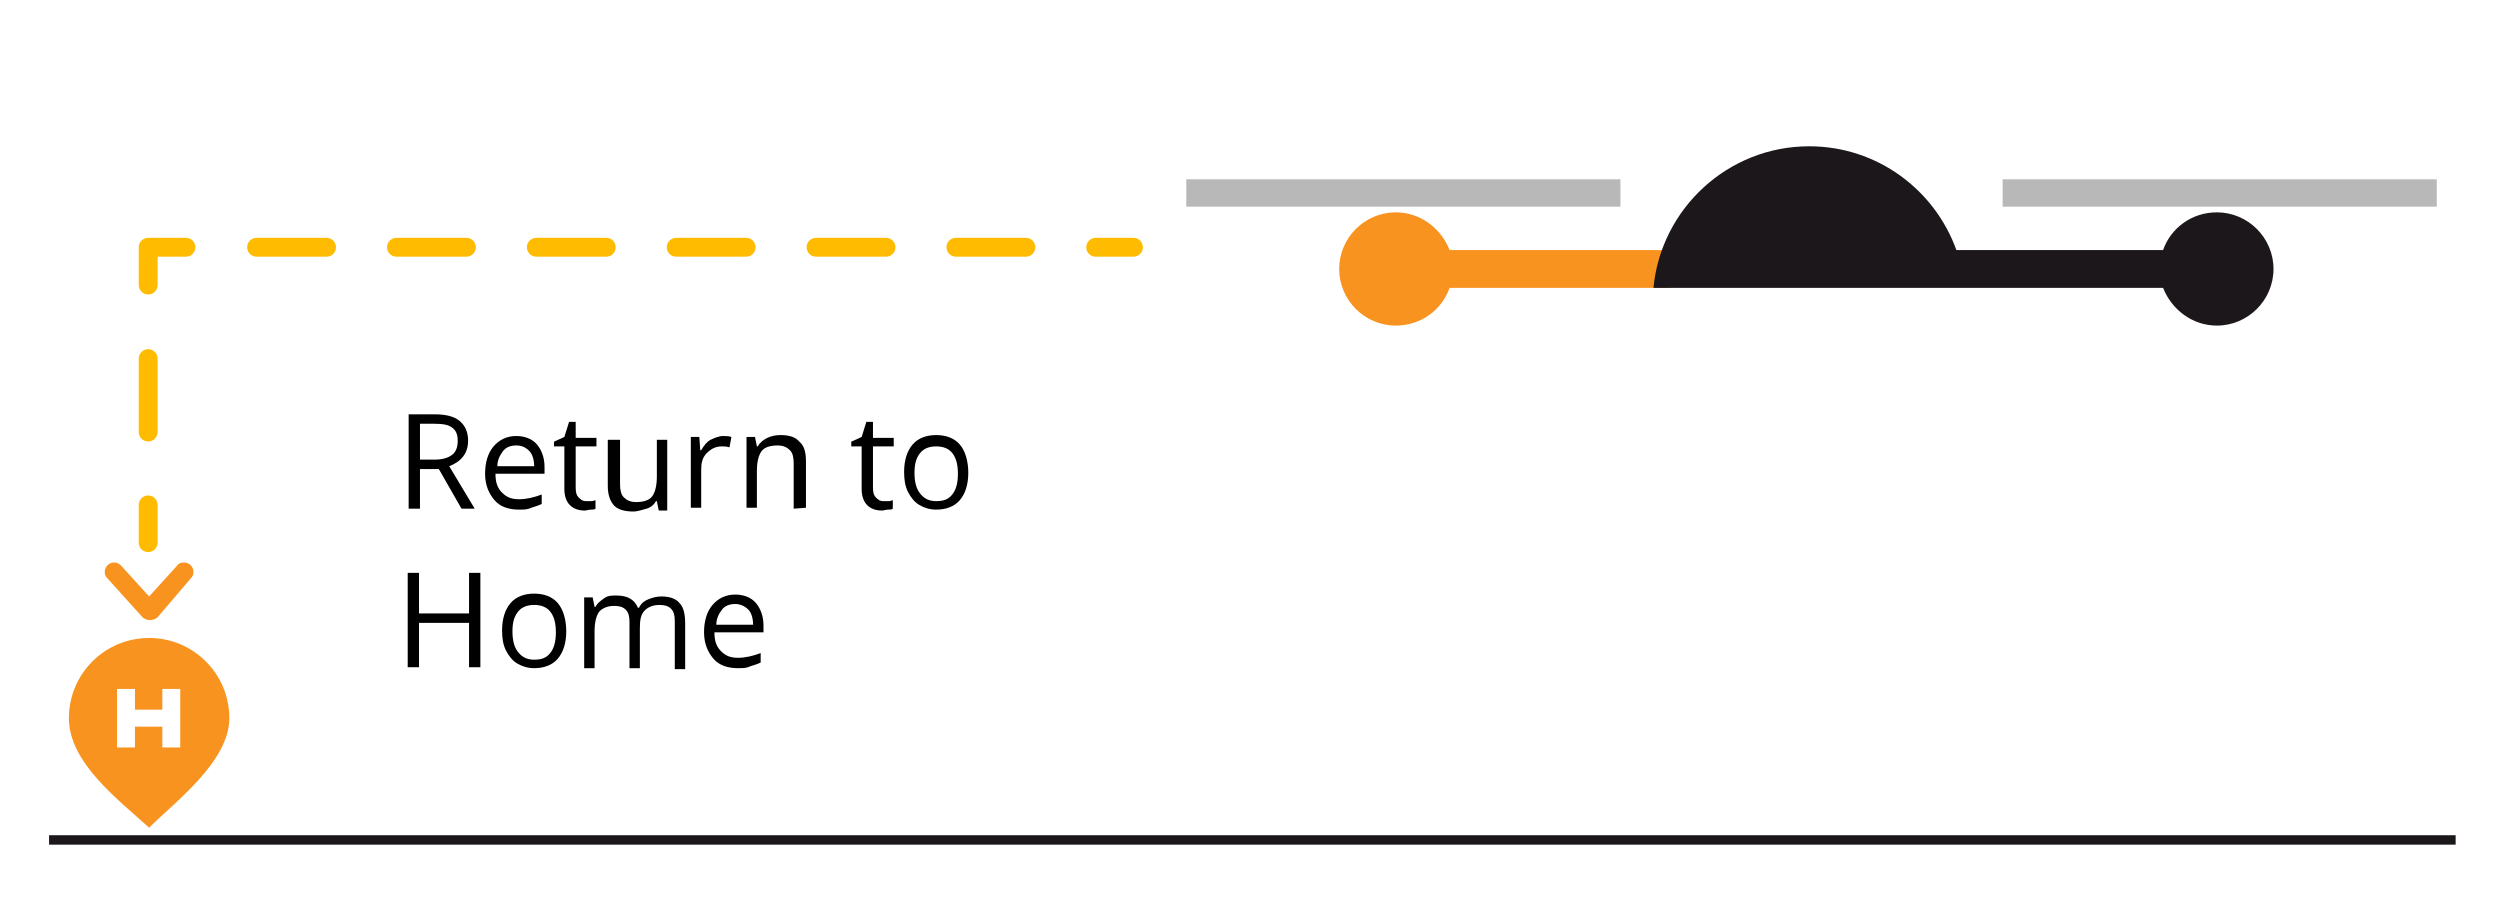 <?xml version="1.0" encoding="utf-8"?>
<!-- Generator: Adobe Illustrator 21.1.0, SVG Export Plug-In . SVG Version: 6.00 Build 0)  -->
<svg version="1.1" id="Ebene_1" xmlns="http://www.w3.org/2000/svg" xmlns:xlink="http://www.w3.org/1999/xlink" x="0px" y="0px"
	 viewBox="0 0 264.9 95.1" style="enable-background:new 0 0 264.9 95.1;" xml:space="preserve">
<style type="text/css">
	.st0{fill:#F7931E;}
	.st1{fill:#1B171B;}
	.st2{fill:#B8B8B9;}
	.st3{fill:none;}
	.st4{enable-background:new    ;}
	.st5{fill:none;stroke:#FFBB00;stroke-width:2;stroke-linecap:round;stroke-linejoin:round;}
	.st6{fill:none;stroke:#FFBB00;stroke-width:2;stroke-linecap:round;stroke-linejoin:round;stroke-dasharray:7.41,7.41;}
	.st7{fill:none;stroke:#FFBB00;stroke-width:2;stroke-linecap:round;stroke-linejoin:round;stroke-dasharray:7.778,7.778;}
	.st8{fill:none;stroke:#1B171B;stroke-miterlimit:10;}
</style>
<g>
	<path class="st0" d="M20.2,61.3L20.2,61.3c0.2-0.2,0.3-0.4,0.3-0.7c0-0.6-0.5-1-1-1c-0.3,0-0.6,0.1-0.7,0.3l0,0l-3,3.3l-3-3.3l0,0
		c-0.2-0.2-0.5-0.3-0.7-0.3c-0.6,0-1,0.5-1,1c0,0.3,0.1,0.5,0.3,0.7l0,0l3.7,4.1c0.2,0.2,0.5,0.3,0.8,0.3c0.3,0,0.6-0.1,0.8-0.3
		L20.2,61.3z"/>
	<g>
		<g>
			<path class="st0" d="M147.9,22.5c2.6,0,4.8,1.7,5.7,4H177v4h-23.4c-0.8,2.3-3,4-5.7,4c-3.3,0-6-2.7-6-6S144.6,22.5,147.9,22.5z"
				/>
			<path class="st1" d="M191.7,15.5c7.2,0,13.3,4.6,15.6,11h21.9c0.8-2.3,3-4,5.7-4c3.3,0,6,2.7,6,6s-2.7,6-6,6
				c-2.6,0-4.8-1.7-5.7-4h-21h-31.8h-1.2C176,22.1,183.1,15.5,191.7,15.5z"/>
		</g>
		<rect x="212.2" y="19" class="st2" width="46" height="2.9"/>
		<rect x="125.7" y="19" class="st2" width="46" height="2.9"/>
	</g>
	<rect x="42" y="43.2" class="st3" width="86.5" height="32.1"/>
	<g class="st4">
		<path d="M44.5,49.7v4.2h-1.2v-10H46c1.2,0,2.1,0.2,2.7,0.7s0.9,1.2,0.9,2.1c0,1.3-0.7,2.2-2,2.7l2.7,4.5h-1.4l-2.4-4.2L44.5,49.7
			L44.5,49.7z M44.5,48.7h1.6c0.8,0,1.4-0.2,1.8-0.5s0.6-0.8,0.6-1.5s-0.2-1.1-0.6-1.4s-1-0.4-1.9-0.4h-1.5
			C44.5,44.9,44.5,48.7,44.5,48.7z"/>
		<path d="M55,54c-1.1,0-2-0.3-2.6-1s-1-1.6-1-2.8c0-1.2,0.3-2.2,0.9-2.9s1.4-1.1,2.4-1.1c0.9,0,1.7,0.3,2.2,0.9s0.8,1.4,0.8,2.4
			v0.7h-5.2c0,0.9,0.2,1.5,0.7,2s1,0.7,1.8,0.7s1.6-0.2,2.4-0.5v1c-0.4,0.2-0.8,0.3-1.1,0.4C55.9,54,55.5,54,55,54z M54.7,47.2
			c-0.6,0-1.1,0.2-1.4,0.6s-0.6,0.9-0.6,1.6h3.9c0-0.7-0.2-1.3-0.5-1.6C55.7,47.4,55.3,47.2,54.7,47.2z"/>
		<path d="M62.1,53.1c0.2,0,0.4,0,0.6,0S63,53,63.1,53v0.9C63,54,62.8,54,62.6,54s-0.5,0.1-0.6,0.1c-1.4,0-2.2-0.8-2.2-2.3v-4.5
			h-1.1v-0.5l1.1-0.5l0.5-1.6H61v1.7h2.2v0.9H61v4.4c0,0.5,0.1,0.8,0.3,1S61.7,53.1,62.1,53.1z"/>
		<path d="M65.7,46.4v4.9c0,0.6,0.1,1.1,0.4,1.4s0.7,0.5,1.3,0.5c0.8,0,1.4-0.2,1.7-0.6c0.3-0.4,0.5-1.1,0.5-2.1v-3.9h1.1v7.5h-0.9
			l-0.2-1h-0.1c-0.2,0.4-0.6,0.7-1,0.8s-0.9,0.3-1.4,0.3c-0.9,0-1.6-0.2-2-0.6s-0.7-1.1-0.7-2.1v-4.9h1.3
			C65.7,46.6,65.7,46.4,65.7,46.4z"/>
		<path d="M76.6,46.2c0.3,0,0.6,0,0.9,0.1l-0.2,1.1c-0.3-0.1-0.6-0.1-0.8-0.1c-0.6,0-1.1,0.2-1.6,0.7s-0.6,1.1-0.6,1.8v4h-1.1v-7.5
			h0.9l0.1,1.4h0.1c0.3-0.5,0.6-0.9,1-1.1S76.2,46.2,76.6,46.2z"/>
		<path d="M84.1,53.9v-4.8c0-0.6-0.1-1.1-0.4-1.4s-0.7-0.5-1.3-0.5c-0.8,0-1.4,0.2-1.7,0.6s-0.5,1.1-0.5,2.1v3.9h-1.1v-7.5H80l0.2,1
			h0.1c0.2-0.4,0.6-0.7,1-0.9c0.4-0.2,0.9-0.3,1.4-0.3c0.9,0,1.6,0.2,2,0.7c0.5,0.4,0.7,1.1,0.7,2.1v4.9L84.1,53.9L84.1,53.9z"/>
		<path d="M93.6,53.1c0.2,0,0.4,0,0.6,0s0.3-0.1,0.4-0.1v0.9C94.5,54,94.3,54,94.1,54s-0.5,0.1-0.6,0.1c-1.4,0-2.2-0.8-2.2-2.3v-4.5
			h-1.1v-0.5l1.1-0.5l0.5-1.6h0.7v1.7h2.2v0.9h-2.2v4.4c0,0.5,0.1,0.8,0.3,1S93.2,53.1,93.6,53.1z"/>
		<path d="M102.6,50.1c0,1.2-0.3,2.2-0.9,2.9c-0.6,0.7-1.5,1-2.5,1c-0.7,0-1.3-0.2-1.8-0.5s-0.9-0.8-1.2-1.4s-0.4-1.3-0.4-2.1
			c0-1.2,0.3-2.2,0.9-2.9c0.6-0.7,1.5-1,2.5-1s1.9,0.3,2.5,1S102.6,48.9,102.6,50.1z M96.9,50.1c0,1,0.2,1.7,0.6,2.2
			s0.9,0.8,1.7,0.8s1.3-0.2,1.7-0.7c0.4-0.5,0.6-1.2,0.6-2.2s-0.2-1.7-0.6-2.2s-1-0.7-1.7-0.7s-1.3,0.2-1.7,0.7S96.9,49.1,96.9,50.1
			z"/>
	</g>
	<g class="st4">
		<path d="M50.9,70.7h-1.2V66h-5.3v4.7h-1.2v-10h1.2V65h5.3v-4.3h1.2V70.7z"/>
		<path d="M60,66.9c0,1.2-0.3,2.2-0.9,2.9c-0.6,0.7-1.5,1-2.5,1c-0.7,0-1.3-0.2-1.8-0.5s-0.9-0.8-1.2-1.4c-0.3-0.6-0.4-1.3-0.4-2.1
			c0-1.2,0.3-2.2,0.9-2.9c0.6-0.7,1.5-1,2.5-1s1.9,0.3,2.5,1C59.7,64.6,60,65.7,60,66.9z M54.3,66.9c0,1,0.2,1.7,0.6,2.2
			s0.9,0.8,1.7,0.8s1.3-0.2,1.7-0.7s0.6-1.2,0.6-2.2s-0.2-1.7-0.6-2.2s-1-0.7-1.7-0.7s-1.3,0.2-1.7,0.7S54.3,65.9,54.3,66.9z"/>
		<path d="M71.5,70.7v-4.9c0-0.6-0.1-1-0.4-1.3s-0.7-0.4-1.2-0.4c-0.7,0-1.2,0.2-1.6,0.6c-0.4,0.4-0.5,1-0.5,1.9v4.2h-1.1v-4.9
			c0-0.6-0.1-1-0.4-1.3s-0.7-0.4-1.2-0.4c-0.7,0-1.2,0.2-1.6,0.6c-0.3,0.4-0.5,1.1-0.5,2.1v3.9h-1.1v-7.5h0.9l0.2,1h0.1
			c0.2-0.4,0.5-0.6,0.9-0.9c0.4-0.3,0.8-0.3,1.3-0.3c1.2,0,1.9,0.4,2.3,1.3h0.1c0.2-0.4,0.5-0.7,1-0.9s0.9-0.3,1.4-0.3
			c0.8,0,1.5,0.2,1.9,0.7c0.4,0.4,0.6,1.1,0.6,2.1v4.9h-1.1V70.7L71.5,70.7z"/>
		<path d="M78.2,70.8c-1.1,0-2-0.3-2.6-1s-1-1.6-1-2.8c0-1.2,0.3-2.2,0.9-2.9c0.6-0.7,1.4-1.1,2.4-1.1c0.9,0,1.7,0.3,2.2,0.9
			c0.5,0.6,0.8,1.4,0.8,2.4V67h-5.2c0,0.9,0.2,1.5,0.7,2s1,0.7,1.8,0.7s1.6-0.2,2.4-0.5v1c-0.4,0.2-0.8,0.3-1.1,0.4
			C79.1,70.8,78.7,70.8,78.2,70.8z M77.9,64c-0.6,0-1.1,0.2-1.4,0.6c-0.3,0.4-0.6,0.9-0.6,1.6h3.9c0-0.7-0.2-1.3-0.5-1.6
			C78.9,64.2,78.4,64,77.9,64z"/>
	</g>
	<g>
		<g>
			<line class="st5" x1="120.1" y1="26.2" x2="116.1" y2="26.2"/>
			<line class="st6" x1="108.7" y1="26.2" x2="23.4" y2="26.2"/>
			<polyline class="st5" points="19.7,26.2 15.7,26.2 15.7,30.2 			"/>
			<line class="st7" x1="15.7" y1="38" x2="15.7" y2="49.6"/>
			<line class="st5" x1="15.7" y1="53.5" x2="15.7" y2="57.5"/>
		</g>
	</g>
	<line class="st8" x1="5.2" y1="89" x2="260.2" y2="89"/>
	<path class="st0" d="M15.8,67.6c-4.7,0-8.5,3.8-8.5,8.5s5.2,8.6,8.5,11.6c2.7-2.7,8.5-7,8.5-11.6C24.3,71.4,20.5,67.6,15.8,67.6z
		 M19.1,79.2h-1.9V77h-2.9v2.2h-1.9V73h1.9v2.2h2.9V73h1.9V79.2z"/>
</g>
</svg>
